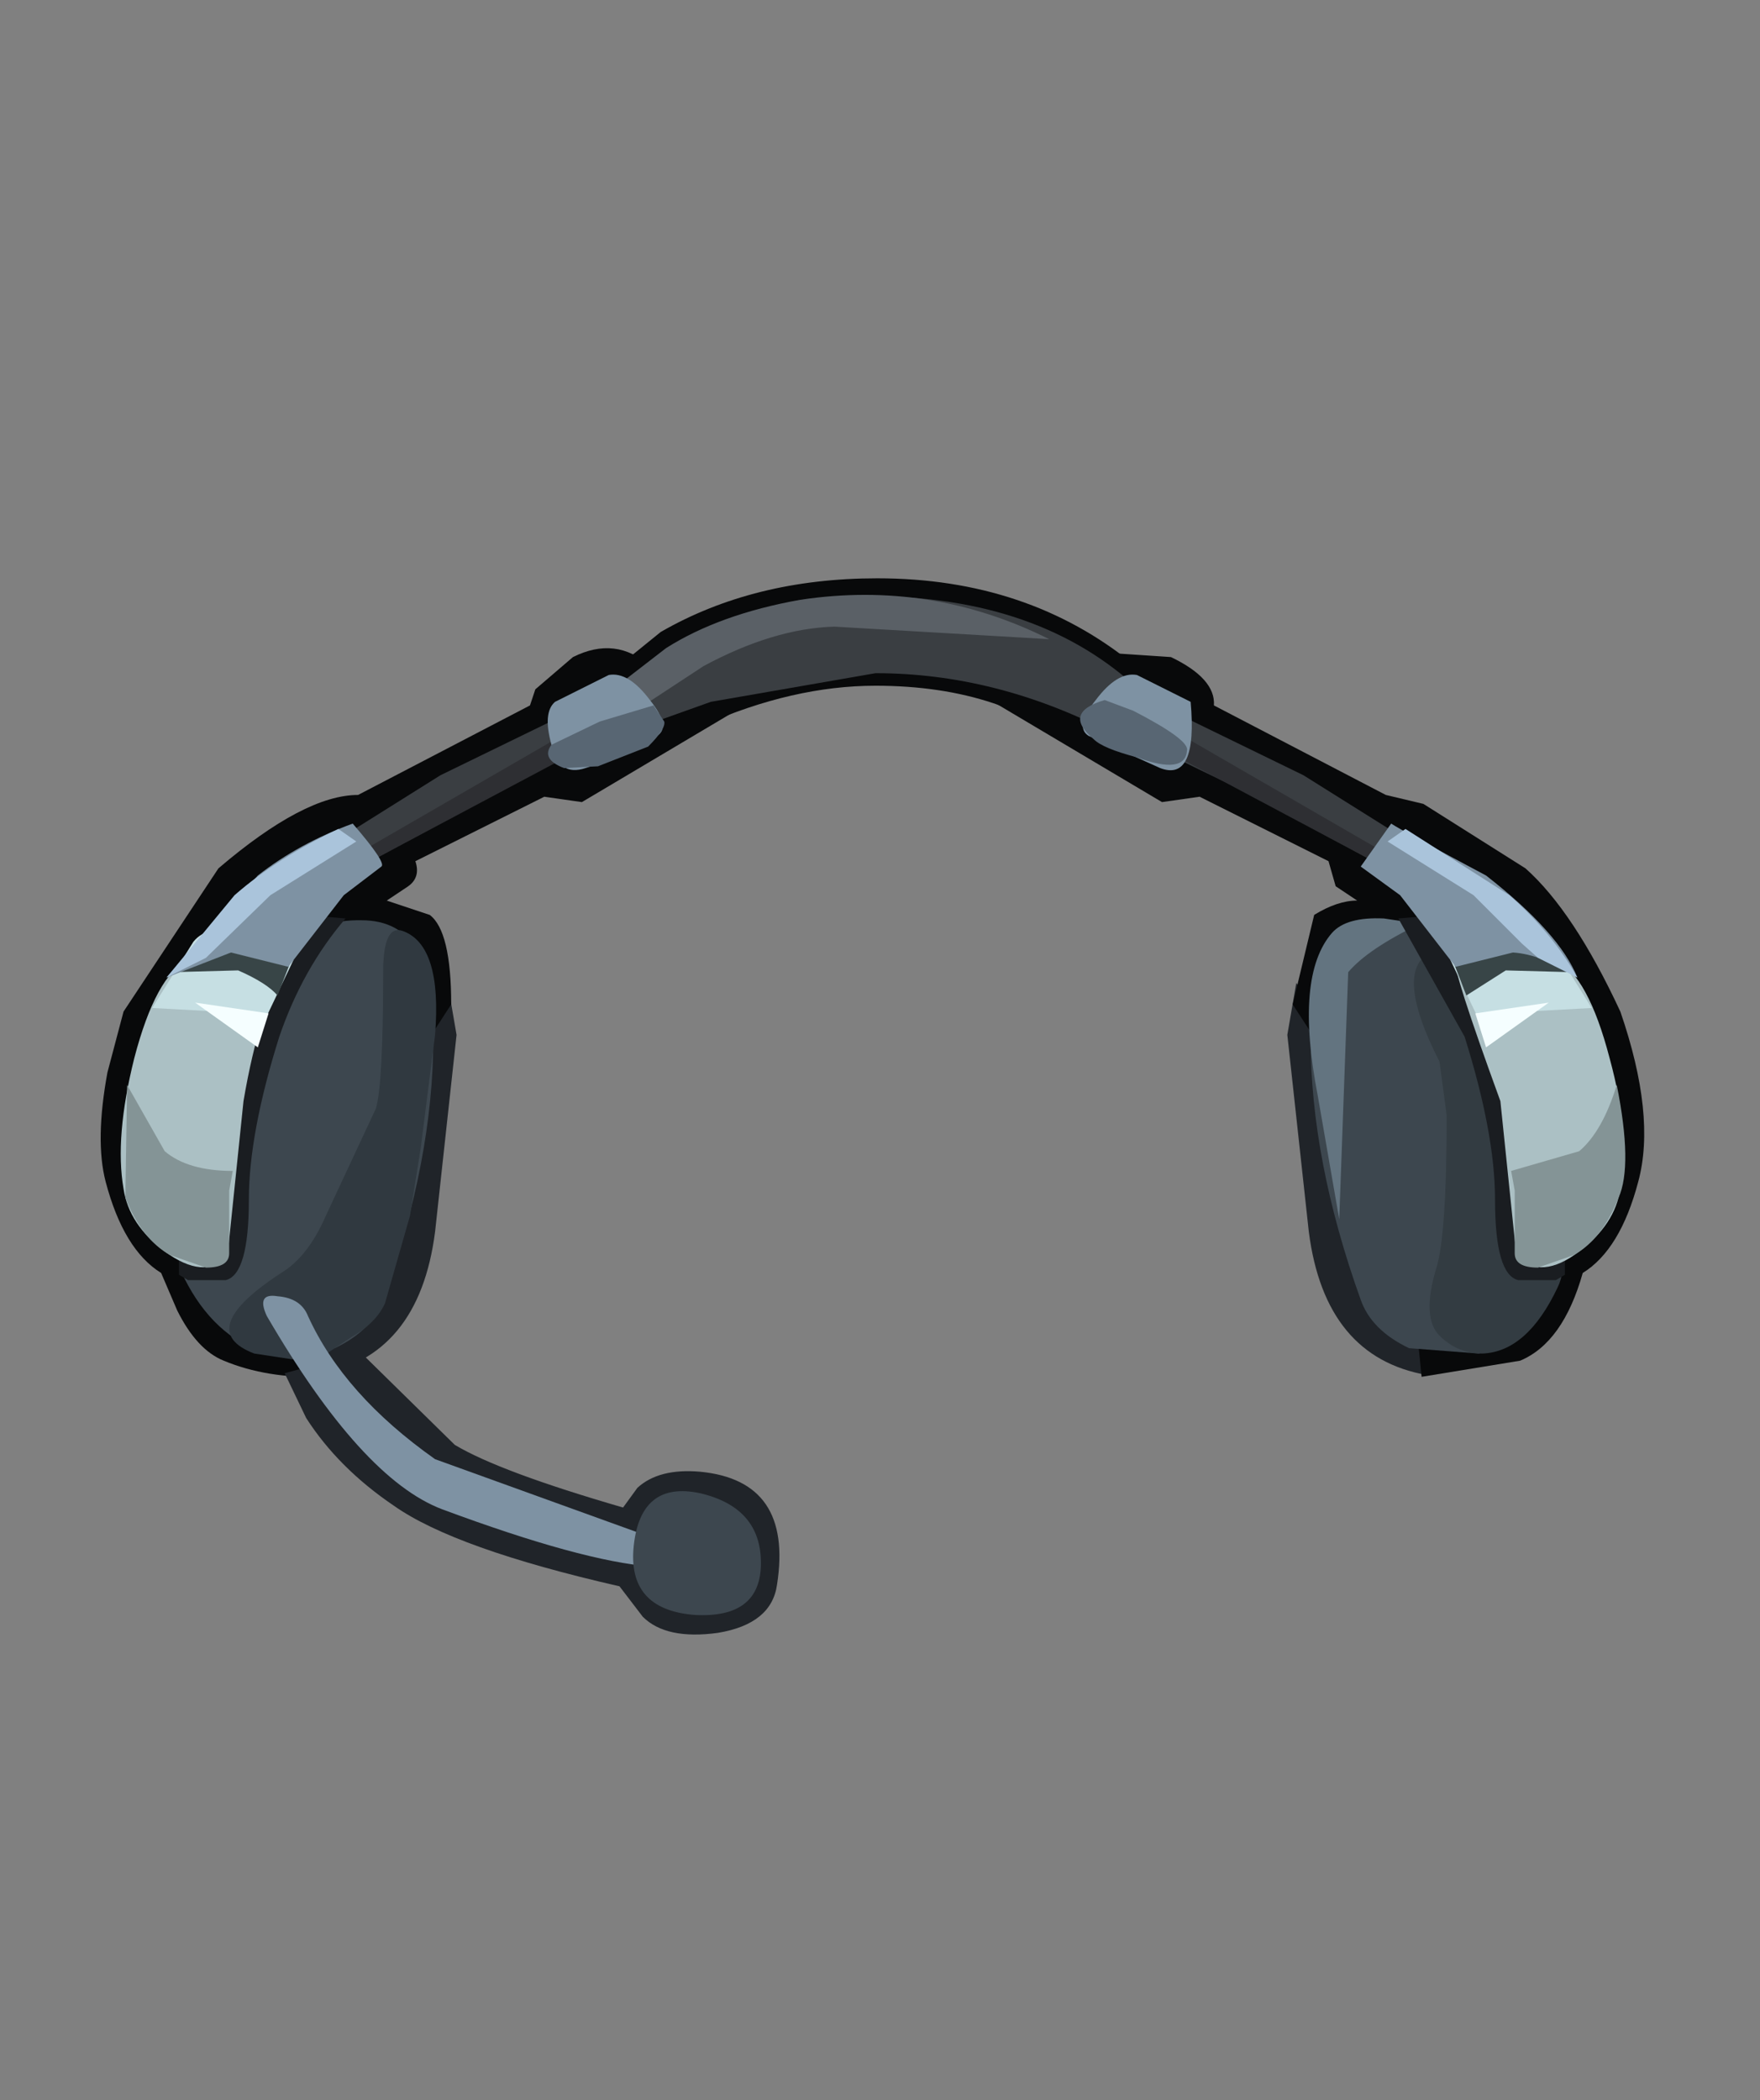 <svg xmlns:xlink="http://www.w3.org/1999/xlink" height="58.65" width="49.15" xmlns="http://www.w3.org/2000/svg"><rect width="100%" height="100%" fill="#808080" stroke="none"/><g transform="translate(24.1 18.1)"><use height="22.3" transform="translate(-21.3 -1.95)" width="43.1" xlink:href="#a"/><use height="9.45" transform="translate(-16.75 18.1)" width="14.4" xlink:href="#b"/></g><defs><g id="c" fill-rule="evenodd"><path d="m-11.85.15.25 1.45-.6 5.5q-.45 3.5-3.3 4-.3 0-.25-2.2.05-2.45.75-3.95l3.15-4.8" fill="#202429" transform="translate(21.55 11.15)"/><path d="M-12.75-3.25q.15.45-.2.7l-.6.4 1.2.4q.6.45.6 2.5l-.65 1-2.8 7.9-.15 1.5q-1.55.05-2.75-.45-.75-.3-1.3-1.4l-.45-1.05Q-20.9 7.6-21.4 5.7q-.3-1.15.05-3.05l.45-1.7 2.65-4q2.4-2.05 3.9-2.05l4.8-2.5.15-.45 1.05-.9q1.2-.6 2.15.25l1.95-.1.95 1.05-4.8 2.85-1.05-.15-3.6 1.8" fill="#08090a" transform="translate(21.55 11.15)"/><path d="M-12.25 1.7q0 3.4-1.4 7.3-.3.85-1.35 1.35l-1.95.15q-1.45-.5-2.25-2.1-.45-.8 1.7-7.25.9-2.8 3.25-2.75 2.1 0 2 3.3" fill="#3d474f" transform="translate(21.55 11.15)"/><path d="M-13.1-1.3q1.1.4.9 2.9l-.4 3.15-.3 1.9-.7 2.45q-.25.55-.95.95l-1.05.7-1.65-.25q-1.7-.65.75-2.25.75-.45 1.25-1.6l1.4-3q.2-.7.2-3.8 0-1.35.55-1.15" fill="#303940" transform="translate(21.55 11.15)"/><path d="M-14.7-1.65q-1.2 1.4-1.85 3.3-.85 2.7-.85 4.55 0 2.1-.65 2.25h-1.05l-.25-.15q-.05-4.65.6-6.95t2.9-3.1l1.15.1" fill="#1a1d21" transform="translate(21.55 11.15)"/><path d="M-19.1-.5q.8-.45 1.8-.35l1 .4q-.8 1.25-1.25 3.9L-18 7.8q-.65.65-1.75-.15-1-.75-1.15-1.75-.25-1.45.3-3.65.6-2.3 1.5-2.75" fill="#abc0c4" transform="translate(21.55 11.15)"/><path d="m-16.15-.5-1 2.1-1.1-.65-1.85-.1L-18.95-1q.4-.5 1.5-.35l1.05.25.25.6" fill="#c6dfe3" transform="translate(21.55 11.15)"/><path d="m-16.25-.4-.35.9q-.3-.35-1.1-.7l-1.85.05q.95-.4 1.85-.85 1.15.05 1.45.6" fill="#384547" transform="translate(21.55 11.15)"/><path d="m-10.3-5.25-3.7 2-1-.55 2.95-1.85 3.9-1.9q1.6-.65.9.8-1.8.75-3.05 1.5" fill="#3a3e42" transform="translate(21.55 11.15)"/><path d="m-8.85-6.65.45-.15-.15.65-5.45 2.9-.3-.25 5.45-3.15" fill="#2e2f33" transform="translate(21.55 11.15)"/><path d="m-16.3-.3-1.6-.4-1.8.7 2.55-2.85q1.15-.9 2.65-1.45.95 1.1.8 1.2l-1.05.8-1.55 2" fill="#7e92a3" transform="translate(21.55 11.15)"/><path d="m-18.6 8.1-1-.35q-.8-.45-1.25-1.6L-20.8 3l1.05 1.85q.65.55 1.9.55l-.1.55V7.7q0 .4-.65.4" fill="#849496" transform="translate(21.55 11.15)"/><path d="m-16.85 1-.3.95L-18.9.7l2.05.3" fill="#f5feff" transform="translate(21.55 11.15)"/><path d="m-18.6-.55-1.1.55 1.9-2.3q1.2-1.05 2.9-1.85l.5.35-2.4 1.5-1.8 1.75" fill="#aac4db" transform="translate(21.55 11.15)"/><path d="M7.3-8.75 7.05-7.3q-2.6-2.9-6.8-2.9-2.65 0-5.2 1.35L-7-7.5l-.75-.65 1.85-1.5q2.6-1.5 6.05-1.5 4.2 0 7.15 2.4" fill="#08090a" transform="translate(21.55 11.15)"/><path d="M15 4.95q.7 1.5.75 3.95.05 2.2-.25 2.2-2.85-.5-3.3-4l-.6-5.5.25-1.45L15 4.95" fill="#202429" transform="translate(21.55 11.15)"/><path d="m9.55-7.6 4.8 2.5 1.05.25 2.85 1.8q1.35 1.2 2.65 4 1 2.9.5 4.75-.5 1.9-1.55 2.55-.55 1.95-1.75 2.45l-2.75.45-.15-1.5-2.8-7.9-.65-1 .6-2.5q.65-.4 1.2-.4l-.6-.4-.2-.7-3.6-1.8-1.05.15-4.8-2.85.95-1.05 1.95.1.65-.35 1.5.1q1.25.6 1.2 1.35" fill="#08090a" transform="translate(21.55 11.15)"/><path d="M5.95-6.2Q3.75-8.15.1-8.15q-2.3 0-4.8 1.1L-6.75-6l-.65-1.3 2.1-1.2Q-2.65-9.75.05-9.75q4.4 0 6.65 2.6l-.75.95" fill="#08090a" transform="translate(21.55 11.15)"/><path d="m.1-8.5-4.6.8-2.1.75-.35-1.3 1.65-1.2q2.3-1.2 5.25-1.2Q4.7-10.65 7.5-8l-.85 1.15Q3.45-8.5.1-8.5" fill="#3a3e42" transform="translate(21.55 11.15)"/><path d="m-6.85-8.35 1.1-.85q1.5-.95 3.75-1.35 3.65-.55 6.95 1.1l-6-.35q-1.7.05-3.65 1.1l-1.6 1.05-.55-.7" fill="#5a6066" transform="translate(21.55 11.15)"/><path d="M15 10.35q-1.05-.5-1.35-1.35-1.4-3.9-1.4-7.3-.1-3.3 2-3.3 2.35-.05 3.25 2.75 2.15 6.4 1.7 7.25-.8 1.6-2.25 2.1L15 10.35" fill="#3d474f" transform="translate(21.55 11.15)"/><path d="m14.3-1.65 1 .15q-1.45.7-2 1.35l-.25 6.9-.6-3.45q-.65-3.35.4-4.55.4-.45 1.45-.4" fill="#637480" transform="translate(21.55 11.15)"/><path d="M15.85 2.35Q14.5-.3 15.7-.75q.7-.2 1.65 1.55 1.45 1.25 1.6 3.25l.1 1.5q.5 2.3.1 3.1-.85 1.8-2.1 1.85-.7 0-1.2-.5t-.1-1.85q.3-.9.3-4.3l-.2-1.5" fill="#333c42" transform="translate(21.55 11.15)"/><path d="m14.7-1.65 1.15-.1 1.2.7q1.3.95 1.7 2.4.65 2.3.6 6.95l-.25.15h-1.05q-.65-.15-.65-2.25 0-1.85-.85-4.55l-1.85-3.3" fill="#1a1d21" transform="translate(21.55 11.15)"/><path d="M19.1-.5q.9.45 1.5 2.75.6 2.2.3 3.65-.15 1-1.15 1.75-1.05.8-1.75.15l-.45-4.35Q16.2-.25 16.3-.45q.2-.3 1.05-.4.95-.1 1.75.35" fill="#abc0c4" transform="translate(21.55 11.15)"/><path d="m16.15-.5.25-.6 1.05-.25q1.1-.15 1.5.35L20.1.85l-1.85.1-1.1.65-1-2.1" fill="#c6dfe3" transform="translate(21.55 11.15)"/><path d="M16.25-.4 17.7-1q1.1 0 1.85.85L17.7-.2l-1.1.7-.35-.9" fill="#384547" transform="translate(21.55 11.15)"/><path d="M10.3-5.25q-2.5-1.2-3.05-1.5-.55-.3-.35-.75l1.25-.05 3.9 1.9L15-3.8l-1 .55-3.7-2" fill="#3a3e42" transform="translate(21.55 11.15)"/><path d="M8.85-6.65 14.3-3.5l-.3.25-5.45-2.9-.15-.65.45.15" fill="#2e2f33" transform="translate(21.55 11.15)"/><path d="m16.3-.3-1.55-2-1.1-.8.85-1.2q.3.2 2.65 1.45Q19.2-1.25 19.7 0q-1-.65-1.8-.7l-1.6.4M8.9-7.7q.2 2.25-.85 1.85l-2-.9q-.4-.25.2-1 .6-.8 1.15-.7l1.5.75m-17.75 0 1.5-.75q.55-.1 1.15.7.6.75.2 1-.85.55-2 .9-.75.25-.95-.65-.25-.9.1-1.2" fill="#7e92a3" transform="translate(21.55 11.15)"/><path d="M18.6 8.1q-.65 0-.65-.4V5.95l-.1-.55 1.9-.55Q20.4 4.3 20.8 3q.45 2.25.05 3.15-.45 1.15-1.25 1.6l-1 .35" fill="#849496" transform="translate(21.55 11.15)"/><path d="M16.85 1 18.9.7l-1.75 1.25-.3-.95" fill="#f5feff" transform="translate(21.55 11.15)"/><path d="m18.6-.55-.45-.4L16.8-2.3l-2.4-1.5.5-.35 2.9 1.85Q19-1.25 19.7 0l-1.1-.55" fill="#aac4db" transform="translate(21.55 11.15)"/><path d="m6.5-7.75.8.3q1.55.8 1.5 1.1-.05.7-1.4.2-.95-.25-1.2-.5-.9-.75.3-1.1m-12.75 1.3-1.4.55-.95.05q-.65-.25-.35-.65l1.35-.65 1.5-.45.3.45q.05.2-.45.7" fill="#586673" transform="translate(21.55 11.15)"/></g><g id="b" fill-rule="evenodd"><path d="m-14.2 19.5 2.8 2.75q1.25.75 4.7 1.75l.4-.55q.6-.55 1.75-.45 2.6.25 2.15 3.15-.15 1.1-1.65 1.35-1.45.2-2.1-.45l-.65-.85q-4.6-1.05-6.3-2.25-1.55-1.05-2.45-2.45l-.6-1.25 1.1-.3.85-.45" fill="#202429" transform="translate(16.75 -18.1)"/><path d="M-16.65 18.65q-.3-.65.3-.55.65.05.85.55 1 2.2 3.55 4L-6 24.8q.55.2.6.55.05.35-.5.3-1.95-.15-5.85-1.6-2.25-.85-4.9-5.4" fill="#7e92a3" transform="translate(16.75 -18.1)"/><path d="M-6.4 25.05q.2-1.8 1.85-1.45 1.7.4 1.7 1.95 0 1.55-1.85 1.45-1.9-.15-1.7-1.95" fill="#3d474f" transform="translate(16.75 -18.1)"/></g><use height="22.3" width="43.1" xlink:href="#c" id="a"/></defs></svg>